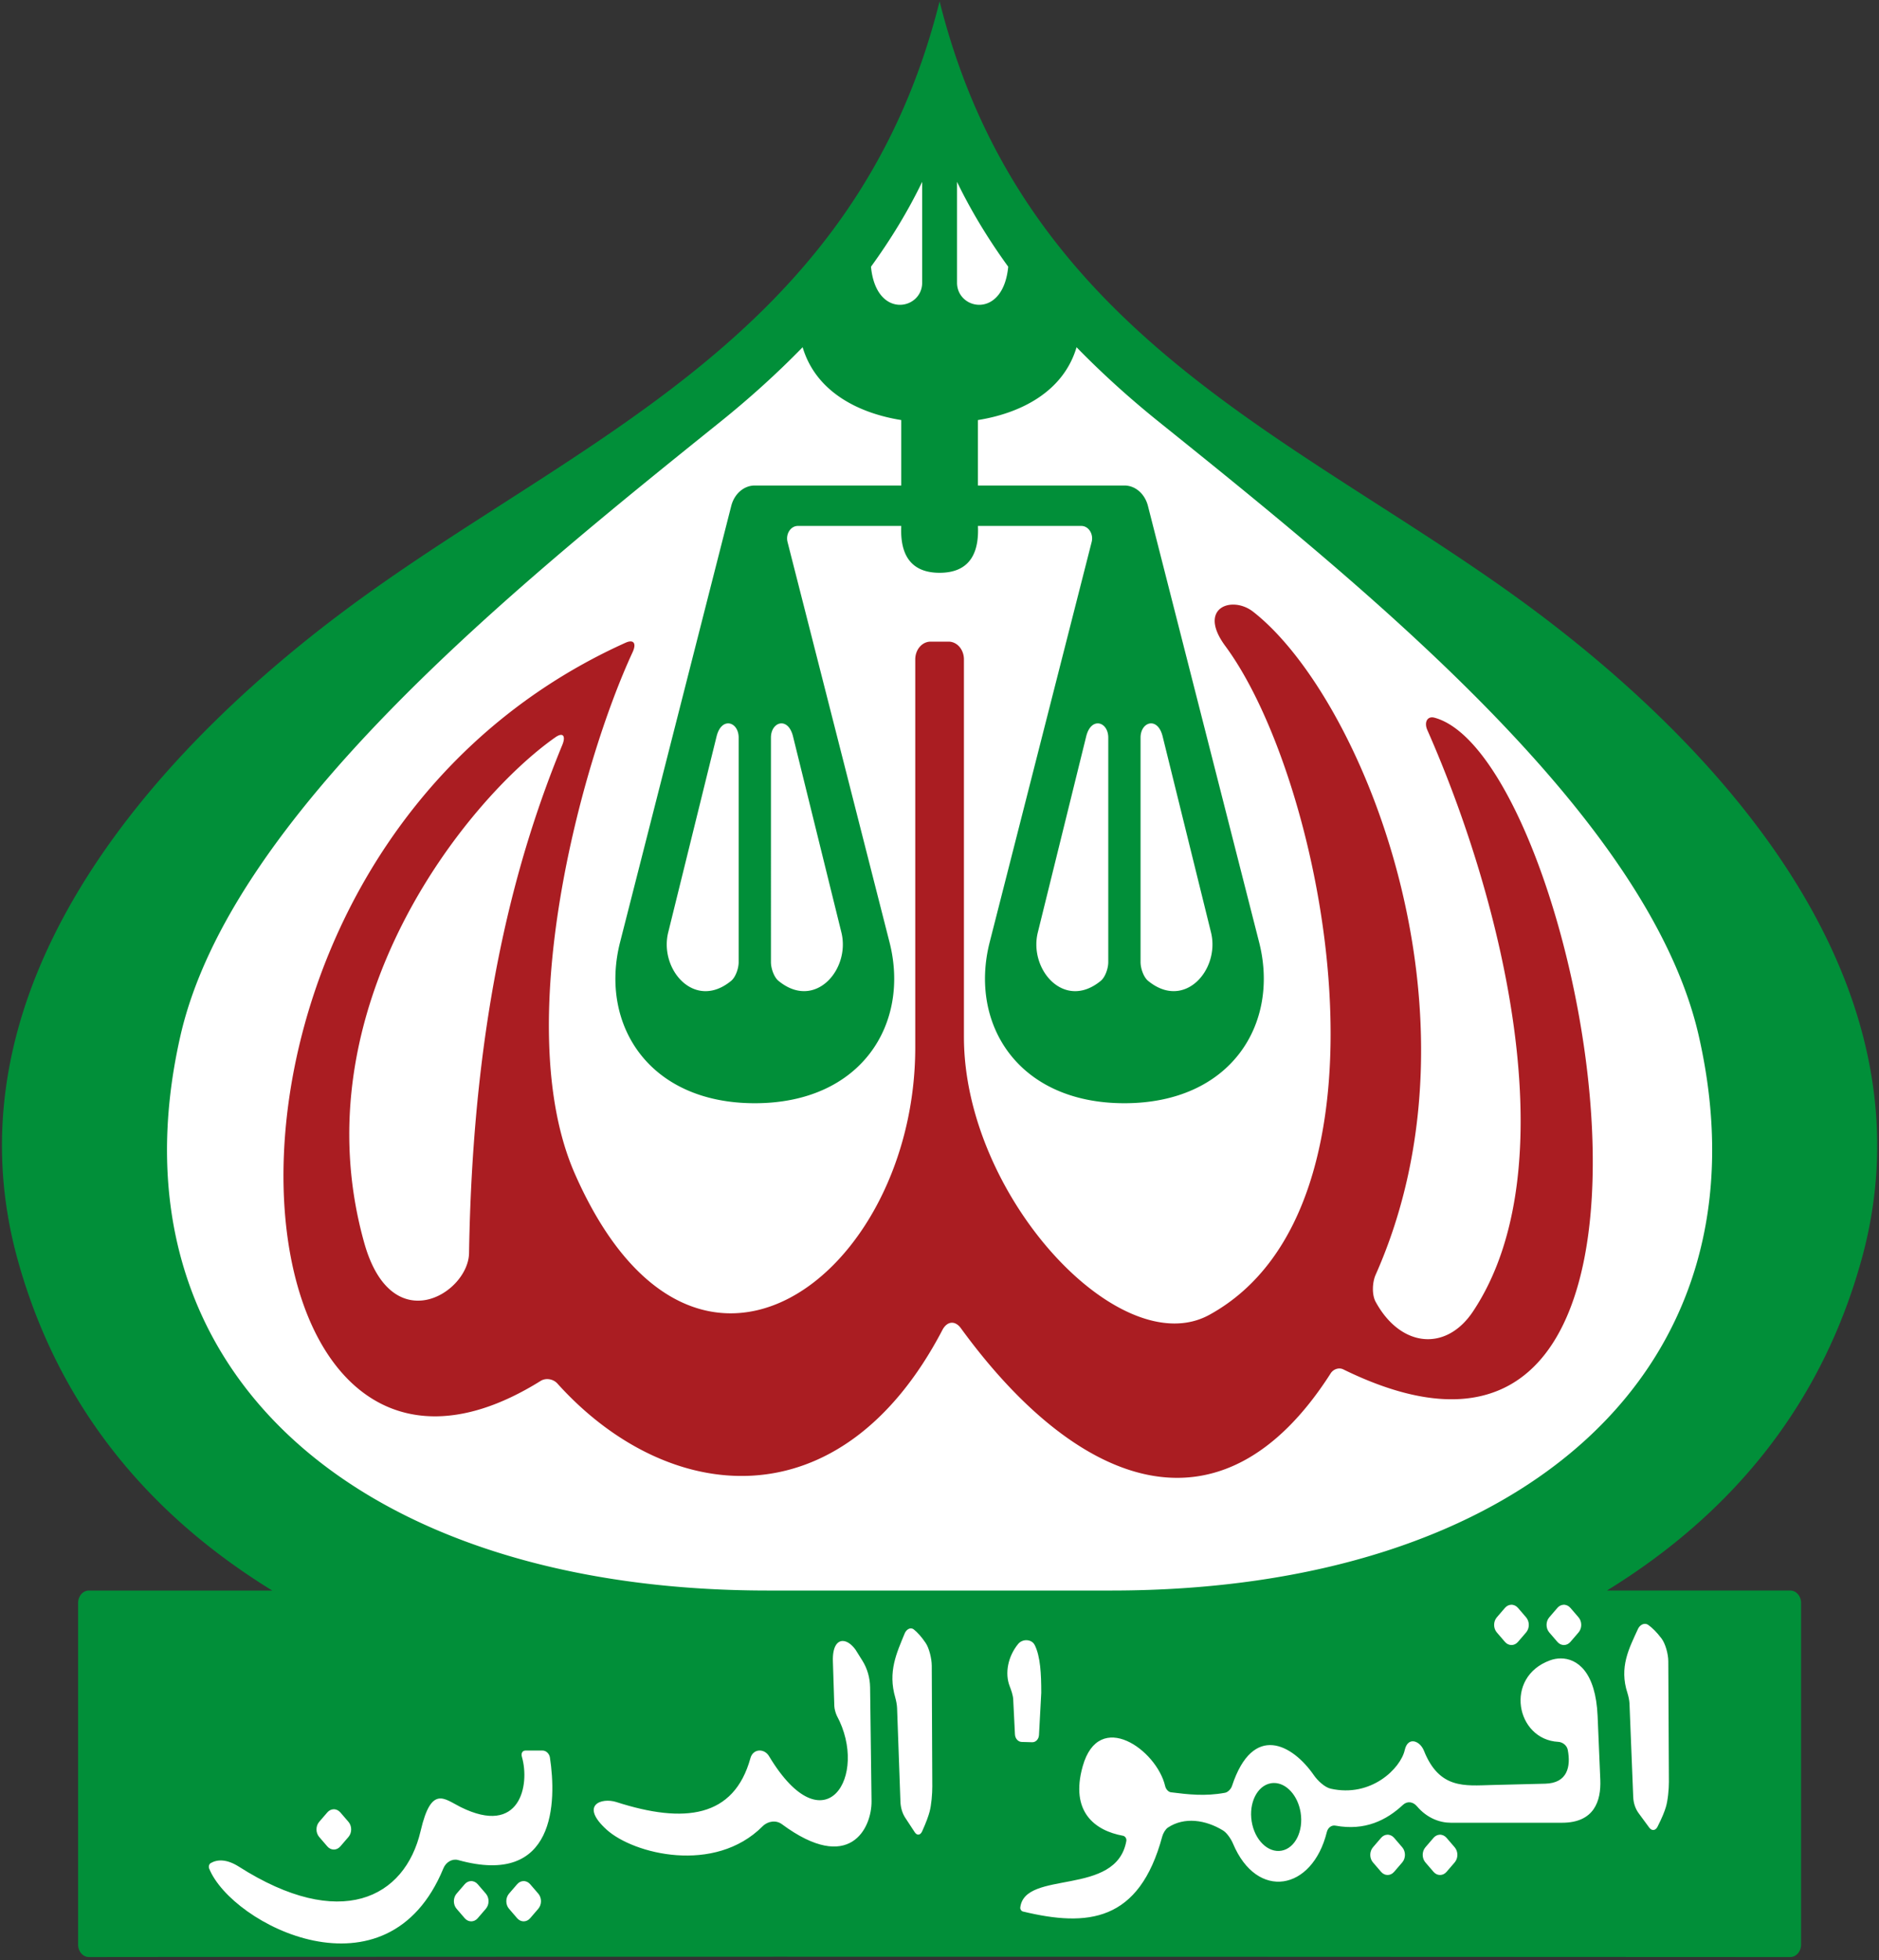 <?xml version="1.0" encoding="UTF-8" standalone="no"?>
<!-- Created with Inkscape (http://www.inkscape.org/) -->

<svg
   width="501"
   height="522.5"
   viewBox="0 0 100.2 104.5"
   version="1.1"
   id="svg5"
   xml:space="preserve"
   xmlns="http://www.w3.org/2000/svg"
   xmlns:svg="http://www.w3.org/2000/svg"
   xmlns:rdf="http://www.w3.org/1999/02/22-rdf-syntax-ns#"
   xmlns:cc="http://creativecommons.org/ns#"
   xmlns:dc="http://purl.org/dc/elements/1.1/"><rect x="0" y="0" width="100.2" height="104.5" fill="#333333" stroke="none"/><title
     id="title8866">Bangladesh Jamaat-e-Islami (Bangladesh Islamic Party)-বাংলাদেশ জামায়াতে ইসলামী</title><defs
     id="defs2" /><g
     id="layer1"
     transform="translate(-50.289,-40.296)"><g
       id="g8744"
       transform="matrix(0.866,0,0,0.866,24.176,6.623)"><path
         style="font-variation-settings:normal;opacity:1;fill:#ffffff;fill-opacity:1;stroke:none;stroke-width:0.5;stroke-linecap:butt;stroke-linejoin:miter;stroke-miterlimit:4;stroke-dasharray:none;stroke-dashoffset:0;stroke-opacity:1;stop-color:#000000;stop-opacity:1"
         d="M 87.611,45.679 82.3,54.9 70.2,66.4 52.2,81 l -11,10.6 -4.4,15.4 2.2,14.4 10.4,13.2 21.8,5.2 32.6,2.2 20.4,-5.6 11,-11.4 4.4,-15 L 138.8,99.2 126,83.2 111.4,70.6 101.258,62.791 95.05,56.35 l -5.15,-7 z"
         id="path8736" /><g
         id="g8686"
         transform="translate(-41.2,-2.4)"><g
           id="g6318"
           style="display:inline"
           transform="matrix(0.942,0,0,1.093,27.891,12.21)"><path
             id="path355"
             style="font-variation-settings:normal;opacity:1;fill:#018f39;fill-opacity:1;stroke:none;stroke-width:0.5;stroke-linecap:butt;stroke-linejoin:miter;stroke-miterlimit:4;stroke-dasharray:none;stroke-dashoffset:0;stroke-opacity:1;stop-color:#000000;stop-opacity:1"
             d="m 107.559,26.674 v 0.001 C 101.976,45.923 83.417,51.452 68.511,61.086 58.654,67.457 41.938,80.955 47.305,97.583 c 2.55,7.9 8.155,14.104 16.629,18.598 H 51.95 a 0.707,0.707 135 0 0 -0.707,0.707 v 19.229 c 0,0.391 0.317,0.707 0.707,0.706 37.072,-0.032 74.145,-0.013 111.217,3.7e-4 0.391,1.4e-4 0.707,-0.316 0.707,-0.707 v -19.229 a 0.707,0.707 45 0 0 -0.707,-0.707 h -11.984 c 8.474,-4.494 14.078,-10.698 16.629,-18.598 C 173.18,80.955 156.464,67.457 146.607,61.086 131.701,51.452 113.142,45.923 107.559,26.675 c -3e-5,-1.21e-4 4e-5,-2.7e-4 0,-3.91e-4 -8e-5,-2.77e-4 -3.1e-4,-5.03e-4 -3.9e-4,-7.81e-4 z m -1.139,10.168 v 5.682 c 0,1.534 -3.012,2.075 -3.346,-0.902 1.321,-1.569 2.443,-3.167 3.346,-4.78 z m 2.279,0 c 0.904,1.614 2.026,3.212 3.346,4.78 -0.335,2.977 -3.346,2.436 -3.346,0.902 z m -10.081,9.304 -0.01,0.016 c 0.873,2.525 3.677,3.714 6.445,4.096 v 3.686 h -9.575 c -0.711,6e-6 -1.336,0.468 -1.538,1.149 l -7.267,24.573 c -1.358,4.59 1.831,9.069 8.806,9.069 6.975,0 10.164,-4.479 8.806,-9.069 l -6.666,-22.541 c -0.133,-0.451 0.205,-0.904 0.675,-0.904 h 6.759 c -0.06,1.148 0.231,2.639 2.506,2.639 2.275,0 2.566,-1.491 2.506,-2.639 h 6.759 c 0.471,6.2e-5 0.809,0.453 0.675,0.904 l -6.666,22.541 c -1.358,4.59 1.831,9.069 8.806,9.069 6.975,-10e-7 10.164,-4.479 8.806,-9.069 l -7.267,-24.573 c -0.202,-0.681 -0.827,-1.149 -1.538,-1.149 h -9.575 v -3.686 c 2.769,-0.382 5.572,-1.571 6.445,-4.096 l -0.01,-0.016 c 1.637,1.448 3.437,2.858 5.395,4.214 13.546,9.384 32.047,22.226 35.298,34.61 4.948,18.845 -11.709,31.211 -38.409,31.211 H 96.333 c -26.7,0 -43.357,-12.366 -38.409,-31.211 3.251,-12.384 21.753,-25.226 35.298,-34.61 1.958,-1.356 3.758,-2.766 5.395,-4.214 z m -4.912,21.196 c 0.019,-9.66e-4 0.038,-8.43e-4 0.057,0 0.345,0.015 0.661,0.324 0.661,0.803 v 12.645 c 0,0.356 -0.203,0.848 -0.488,1.05 -2.384,1.694 -4.715,-0.637 -4.118,-2.722 l 3.163,-11.043 c 0.142,-0.497 0.438,-0.718 0.725,-0.732 z m 3.489,0 c 0.304,-0.013 0.63,0.202 0.782,0.732 l 3.163,11.043 c 0.597,2.085 -1.734,4.416 -4.118,2.722 -0.285,-0.203 -0.488,-0.694 -0.488,-1.05 V 68.145 c 1e-6,-0.478 0.316,-0.787 0.661,-0.803 z m 20.729,0 c 0.345,0.015 0.661,0.324 0.661,0.803 v 12.645 c 0,0.356 -0.203,0.848 -0.488,1.05 -2.384,1.694 -4.715,-0.637 -4.118,-2.722 l 3.163,-11.043 c 0.152,-0.53 0.478,-0.746 0.782,-0.732 z m 3.432,0 c 0.019,-8.43e-4 0.038,-9.66e-4 0.057,0 h 3.9e-4 c 0.287,0.014 0.583,0.235 0.725,0.732 l 3.163,11.043 c 0.597,2.085 -1.733,4.416 -4.118,2.722 -0.285,-0.203 -0.488,-0.694 -0.488,-1.05 V 68.145 c 10e-6,-0.478 0.316,-0.787 0.661,-0.803 z" /><path
             id="path2913"
             style="font-variation-settings:normal;opacity:1;fill:#aa1d22;fill-opacity:1;stroke:none;stroke-width:0.3;stroke-linecap:butt;stroke-linejoin:miter;stroke-miterlimit:4;stroke-dasharray:none;stroke-dashoffset:0;stroke-opacity:1;stop-color:#000000;stop-opacity:1"
             d="m 126.786,60.652 c -1.071,-0.018 -1.883,0.779 -0.55,2.333 C 132.78,70.615 138.158,94.505 125.2,100.65 119.364,103.417 109.15,93.979 109.15,85 V 63.738 a 1,1 45 0 0 -1,-1 h -1.182 a 1,1 135 0 0 -1,1 v 21.857 c 0,12.786 -14.418,22.432 -22.246,7.124 -4.256,-8.322 0.402,-23.13 3.767,-29.382 0.271,-0.503 0.074,-0.744 -0.459,-0.537 -30.93,12.014 -26.84,53.022 -5.548,41.574 0.336,-0.18 0.818,-0.114 1.094,0.149 7.156,6.845 18.486,7.991 25.167,-3.017 0.304,-0.501 0.828,-0.548 1.207,-0.1 7.512,8.886 16.953,12.278 24.174,2.543 0.179,-0.242 0.543,-0.343 0.82,-0.225 25.776,10.89 15.616,-34.476 5.962,-36.703 -0.47,-0.108 -0.685,0.265 -0.464,0.695 4.981,9.721 9.216,24.677 2.987,32.745 -1.768,2.29 -4.741,2.027 -6.366,-0.541 -0.255,-0.403 -0.219,-1.098 -6.1e-4,-1.522 C 143.653,83.67 135.13,65.811 128.05,61.05 c -0.386,-0.259 -0.844,-0.391 -1.264,-0.398 z m -43.89,7.903 C 79.983,74.662 77.054,83.463 76.8,97.175 76.758,99.44 71.743,102.114 69.949,96.6 65.619,83.298 76.728,71.572 82.444,68.125 c 0.489,-0.295 0.698,-0.086 0.452,0.43 z" /></g><path
           id="path6337"
           style="font-variation-settings:normal;fill:#ffffff;fill-opacity:1;stroke:none;stroke-width:0.122;stroke-linecap:butt;stroke-linejoin:miter;stroke-miterlimit:4;stroke-dasharray:none;stroke-dashoffset:0;stroke-opacity:1;stop-color:#000000"
           d="m 164.4,140.071 c -0.141,0.008 -0.274,0.076 -0.374,0.192 l -0.502,0.583 c -0.221,0.257 -0.221,0.673 0,0.929 l 0.502,0.583 c 0.221,0.257 0.579,0.257 0.8,0 l 0.502,-0.583 c 0.221,-0.257 0.221,-0.673 0,-0.929 l -0.502,-0.583 c -0.113,-0.131 -0.267,-0.2 -0.426,-0.192 z m 3.229,0 c -0.141,0.008 -0.274,0.076 -0.374,0.192 l -0.502,0.583 c -0.221,0.257 -0.221,0.673 0,0.929 l 0.502,0.583 c 0.221,0.257 0.579,0.257 0.8,0 l 0.502,-0.583 c 0.221,-0.257 0.221,-0.673 0,-0.929 l -0.502,-0.583 c -0.113,-0.131 -0.267,-0.2 -0.426,-0.192 z m 5.006,1.176 c -0.168,0.005 -0.335,0.129 -0.423,0.322 -0.541,1.186 -1.168,2.338 -0.642,3.944 0.055,0.168 0.115,0.445 0.123,0.626 l 0.231,5.775 c 0.015,0.366 0.132,0.714 0.331,0.986 l 0.656,0.892 c 0.155,0.21 0.384,0.191 0.505,-0.049 0.295,-0.581 0.434,-0.939 0.518,-1.218 0.124,-0.41 0.188,-1.111 0.186,-1.548 l -0.037,-7.434 c -0.002,-0.438 -0.176,-1.079 -0.419,-1.399 -0.303,-0.4 -0.565,-0.649 -0.807,-0.826 -0.07,-0.051 -0.147,-0.073 -0.224,-0.071 z m -45.2,0.279 c -0.15,0.005 -0.299,0.13 -0.378,0.322 -0.484,1.186 -1.044,2.338 -0.573,3.945 0.049,0.168 0.103,0.445 0.109,0.626 l 0.207,5.777 c 0.013,0.366 0.118,0.715 0.296,0.987 l 0.586,0.893 c 0.138,0.211 0.343,0.191 0.451,-0.049 0.263,-0.581 0.388,-0.94 0.463,-1.218 0.111,-0.41 0.168,-1.112 0.166,-1.549 l -0.033,-7.436 c -0.002,-0.438 -0.158,-1.079 -0.375,-1.4 -0.271,-0.4 -0.505,-0.649 -0.722,-0.826 -0.063,-0.051 -0.132,-0.074 -0.2,-0.071 z m 7.115,0.726 c -0.187,0.001 -0.378,0.081 -0.502,0.233 -0.628,0.767 -0.834,1.809 -0.517,2.61 0.085,0.213 0.201,0.551 0.213,0.786 l 0.108,2.17 c 0.013,0.257 0.193,0.459 0.415,0.465 l 0.649,0.018 c 0.219,0.005 0.403,-0.19 0.416,-0.444 l 0.14,-2.599 c 6.5e-4,-1.153 -0.052,-2.237 -0.402,-2.938 -0.102,-0.204 -0.309,-0.302 -0.521,-0.3 z m -11.293,0.049 c -0.362,-0.008 -0.645,0.381 -0.616,1.258 l 0.088,2.753 c 0.006,0.174 0.081,0.432 0.152,0.585 2.005,3.705 -0.739,8.184 -4.161,2.514 -0.285,-0.51 -0.991,-0.498 -1.156,0.1 -1.014,3.674 -4.072,4.052 -8.256,2.706 -0.917,-0.295 -2.278,0.18 -0.599,1.7 1.659,1.502 6.645,2.756 9.605,-0.209 0.323,-0.324 0.829,-0.394 1.188,-0.128 4.166,3.084 5.541,0.245 5.519,-1.427 l -0.089,-6.993 c -0.008,-0.589 -0.171,-1.161 -0.469,-1.638 l -0.424,-0.678 c -0.248,-0.346 -0.533,-0.537 -0.78,-0.542 z m 44.208,1.074 c -0.23,-2.3e-4 -0.452,0.042 -0.652,0.114 -2.861,1.031 -2.107,4.886 0.498,5.022 0.25,0.013 0.526,0.208 0.581,0.491 0.199,1.031 -0.017,2.05 -1.385,2.084 l -3.296,0.082 c -1.651,0.041 -3.226,0.267 -4.174,-2.109 -0.25,-0.626 -0.992,-0.898 -1.183,-0.043 -0.251,1.126 -2.07,2.942 -4.566,2.376 -0.363,-0.082 -0.802,-0.497 -1.033,-0.831 -1.304,-1.887 -3.747,-3.249 -5.037,0.663 -0.064,0.194 -0.252,0.388 -0.429,0.421 -1.234,0.23 -2.283,0.102 -3.331,-0.029 -0.168,-0.021 -0.315,-0.198 -0.359,-0.387 -0.509,-2.206 -4.073,-4.788 -5.077,-1.208 -0.788,2.807 0.766,3.958 2.479,4.27 0.136,0.025 0.237,0.169 0.209,0.326 -0.618,3.449 -6.248,1.746 -6.53,4.09 -0.014,0.113 0.067,0.225 0.163,0.248 3.973,0.958 7.16,0.661 8.582,-4.63 0.051,-0.188 0.197,-0.438 0.344,-0.536 1.013,-0.674 2.325,-0.48 3.399,0.179 0.237,0.146 0.494,0.527 0.611,0.807 1.478,3.518 4.884,2.912 5.778,-0.714 0.066,-0.267 0.29,-0.436 0.526,-0.393 1.826,0.338 3.152,-0.338 4.159,-1.276 0.271,-0.252 0.623,-0.2 0.867,0.088 0.618,0.728 1.402,1.011 2.083,1.011 h 6.85 c 1.976,0 2.409,-1.336 2.354,-2.651 l -0.165,-3.908 c -0.116,-2.748 -1.269,-3.556 -2.267,-3.557 z m -63.745,5.671 c -0.206,0 -0.292,0.171 -0.226,0.398 0.494,1.713 -0.107,4.904 -3.776,3.081 -1.01,-0.502 -1.803,-1.369 -2.463,1.469 -0.969,4.165 -4.97,6.164 -11.186,2.203 -0.749,-0.477 -1.33,-0.461 -1.743,-0.221 -0.098,0.057 -0.14,0.216 -0.094,0.331 1.391,3.463 10.98,8.378 14.426,-0.013 0.157,-0.383 0.548,-0.607 0.904,-0.508 6.028,1.678 6.068,-3.605 5.654,-6.314 -0.036,-0.236 -0.239,-0.425 -0.445,-0.425 z m 46.073,1.997 c 0.774,-0.007 1.481,0.773 1.65,1.818 0.184,1.145 -0.34,2.197 -1.173,2.349 -0.832,0.152 -1.657,-0.654 -1.841,-1.799 -0.184,-1.145 0.34,-2.197 1.173,-2.349 0.063,-0.012 0.127,-0.018 0.192,-0.018 z m -57.909,1.618 c -0.141,0.008 -0.274,0.076 -0.374,0.192 l -0.502,0.583 c -0.221,0.257 -0.221,0.673 0,0.929 l 0.502,0.583 c 0.221,0.257 0.579,0.257 0.8,0 l 0.502,-0.583 c 0.221,-0.257 0.221,-0.673 0,-0.929 l -0.502,-0.583 c -0.113,-0.131 -0.267,-0.2 -0.426,-0.192 z m 64.889,1.566 c -0.141,0.008 -0.274,0.076 -0.374,0.192 l -0.502,0.583 c -0.221,0.257 -0.221,0.673 0,0.929 l 0.502,0.583 c 0.221,0.257 0.579,0.257 0.8,0 l 0.502,-0.583 c 0.221,-0.257 0.221,-0.673 0,-0.929 l -0.502,-0.583 c -0.113,-0.131 -0.267,-0.2 -0.426,-0.192 z m 3.229,0 c -0.141,0.008 -0.274,0.076 -0.374,0.192 l -0.502,0.583 c -0.221,0.257 -0.221,0.673 0,0.929 l 0.502,0.583 c 0.221,0.257 0.579,0.257 0.8,0 l 0.502,-0.583 c 0.221,-0.257 0.221,-0.673 0,-0.929 l -0.502,-0.583 c -0.113,-0.131 -0.267,-0.2 -0.426,-0.192 z m -59.658,2.855 c -0.141,0.008 -0.274,0.076 -0.374,0.192 l -0.502,0.582 c -0.221,0.257 -0.221,0.673 0,0.929 l 0.502,0.583 c 0.221,0.257 0.579,0.257 0.8,0 l 0.502,-0.583 c 0.221,-0.257 0.221,-0.673 0,-0.929 l -0.502,-0.582 c -0.113,-0.131 -0.267,-0.2 -0.426,-0.192 z m 3.229,0 c -0.141,0.008 -0.274,0.076 -0.374,0.192 l -0.502,0.582 c -0.221,0.257 -0.221,0.673 0,0.929 l 0.502,0.583 c 0.221,0.257 0.579,0.257 0.8,0 l 0.502,-0.583 c 0.221,-0.257 0.221,-0.673 0,-0.929 l -0.502,-0.582 c -0.113,-0.131 -0.267,-0.2 -0.426,-0.192 z" /></g></g></g></svg>
